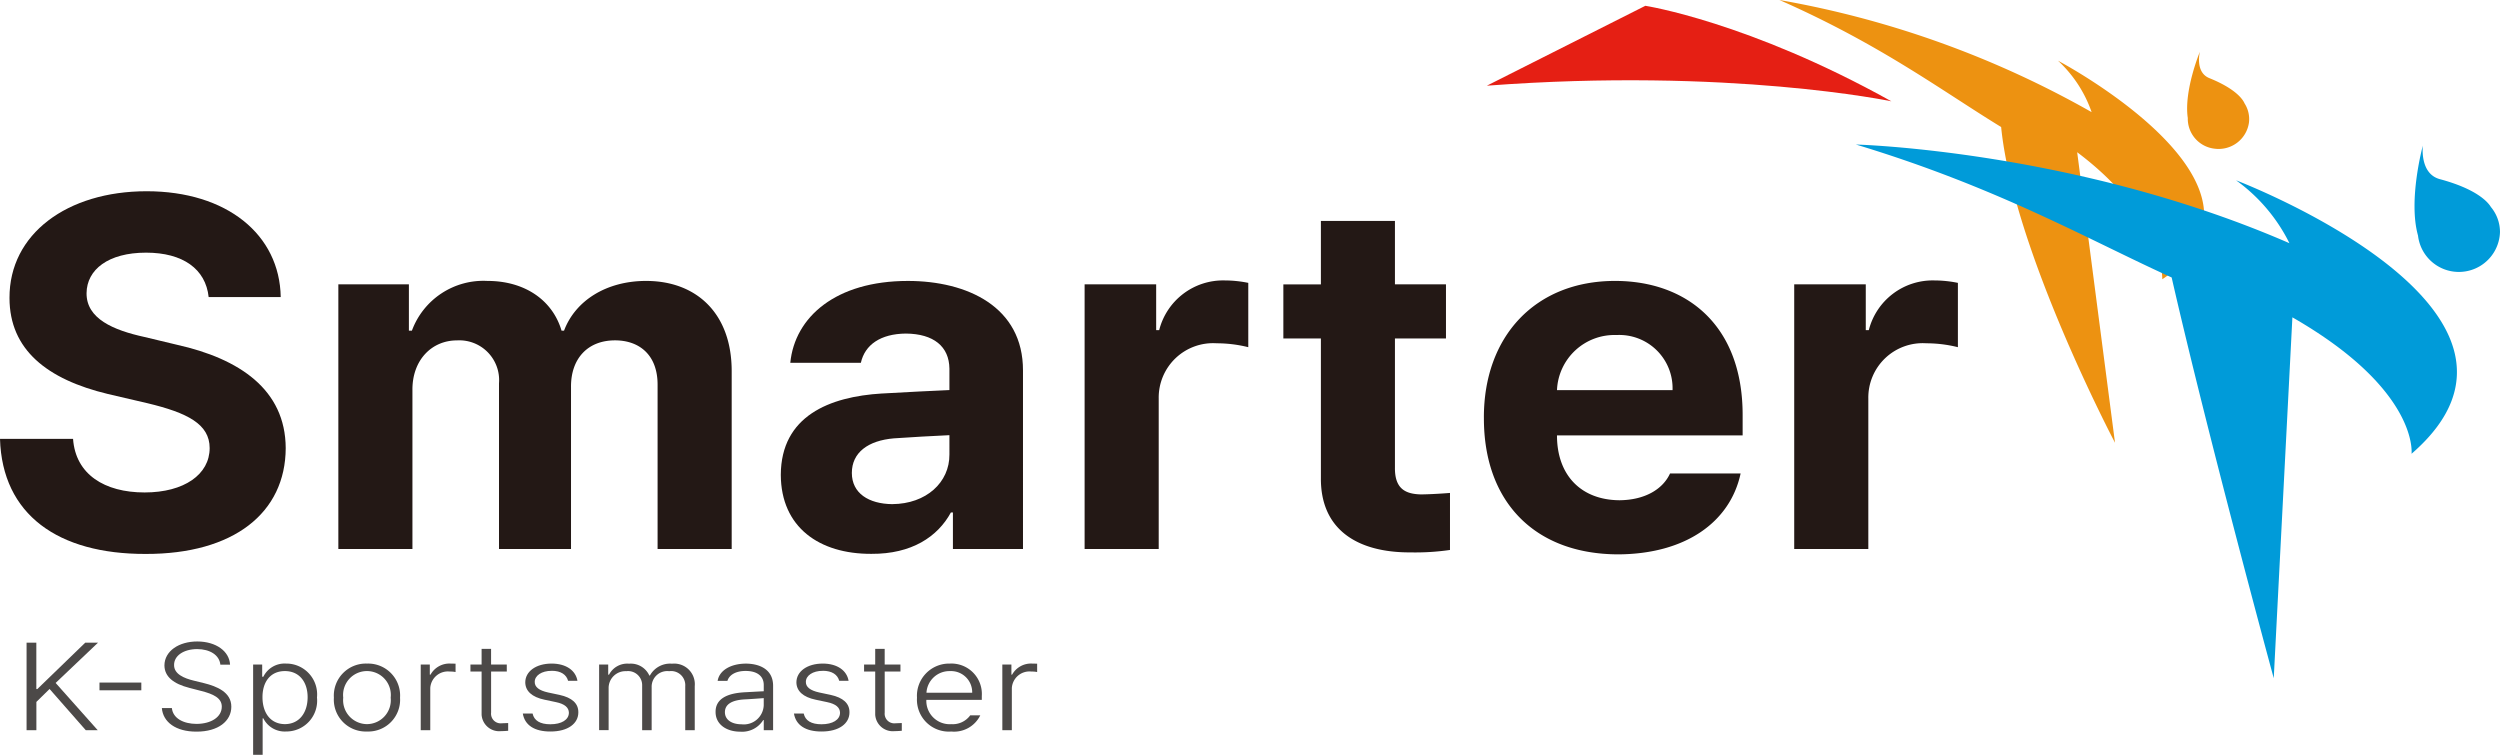 <svg id="그룹_5192" data-name="그룹 5192" xmlns="http://www.w3.org/2000/svg" xmlns:xlink="http://www.w3.org/1999/xlink" width="217.343" height="65.624" viewBox="0 0 217.343 65.624">
    <defs>
        <clipPath id="clip-path">
            <rect id="사각형_38" data-name="사각형 38" width="217.343" height="65.624" fill="none"/>
        </clipPath>
        <clipPath id="clip-path-3">
            <rect id="사각형_35" data-name="사각형 35" width="55.992" height="46.398" fill="none"/>
        </clipPath>
    </defs>
    <g id="그룹_286" data-name="그룹 286" clip-path="url(#clip-path)">
        <g id="그룹_285" data-name="그룹 285">
            <g id="그룹_284" data-name="그룹 284" clip-path="url(#clip-path)">
                <path id="패스_733" data-name="패스 733" d="M12.7,13.482C9.4,13.482,7.546,14.964,7.525,17c-.021,2.225,2.329,3.222,5.047,3.816l2.828.678c5.393,1.207,9.418,3.875,9.439,8.981-.021,5.615-4.5,9.218-12.18,9.2C5.045,39.691.195,36.257,0,29.669H6.351c.218,3.093,2.74,4.661,6.221,4.661,3.436,0,5.655-1.568,5.655-3.857,0-2.1-1.958-3.071-5.4-3.9l-3.436-.8C4.089,24.5.826,21.914.826,17.423.8,11.851,5.85,8.143,12.746,8.143c6.982,0,11.57,3.771,11.659,9.2H18.14C17.88,14.9,15.9,13.482,12.7,13.482" transform="translate(0 8.483)" fill="#231815"/>
                <path id="패스_734" data-name="패스 734" d="M14.033,12.258h6.133v4.026h.262A6.626,6.626,0,0,1,27,11.962c3.241,0,5.655,1.674,6.437,4.322h.218c.979-2.607,3.677-4.322,7.135-4.322,4.372,0,7.439,2.818,7.439,7.838V35.266H41.787V21.029c.021-2.628-1.587-3.9-3.7-3.9-2.415,0-3.851,1.631-3.827,4.067V35.266H28V20.86a3.459,3.459,0,0,0-3.654-3.728c-2.2,0-3.895,1.715-3.872,4.322V35.266H14.033Z" transform="translate(15.382 12.461)" fill="#231815"/>
                <path id="패스_735" data-name="패스 735" d="M41.171,21.75c1.7-.106,4.873-.255,5.873-.3V19.588c-.023-1.927-1.371-3.03-3.786-3.05-2.2.02-3.565.974-3.913,2.542H33.21c.392-3.983,3.96-7.117,10.223-7.117,5.156,0,10.028,2.246,10.007,7.8V35.266H47.348V32.089h-.174c-1.153,2.119-3.415,3.622-6.917,3.6-4.523.02-7.852-2.309-7.873-6.864.021-5.127,4.24-6.8,8.787-7.077m.914,9.618c2.937-.02,4.98-1.887,4.959-4.322V25.372c-.979.043-3.742.192-4.829.276-2.239.192-3.654,1.229-3.654,3.009,0,1.758,1.457,2.691,3.524,2.711" transform="translate(35.496 12.461)" fill="#231815"/>
                <path id="패스_736" data-name="패스 736" d="M44.985,12.28h6.221v3.983h.262a5.731,5.731,0,0,1,5.7-4.322,10.309,10.309,0,0,1,2.046.212v5.592a11.386,11.386,0,0,0-2.742-.339,4.728,4.728,0,0,0-5.045,4.79V35.288H44.985Z" transform="translate(49.308 12.439)" fill="#231815"/>
                <path id="패스_737" data-name="패스 737" d="M67.366,19.622H62.929V30.851c-.021,1.844.914,2.289,2.22,2.33.652,0,1.784-.063,2.566-.127v4.957a21.028,21.028,0,0,1-3.438.212c-4.653.02-7.829-2.013-7.785-6.482V19.622H53.228v-4.7h3.264V9.409h6.437v5.509h4.437Z" transform="translate(58.343 9.801)" fill="#231815"/>
                <path id="패스_738" data-name="패스 738" d="M61.545,23.869c-.023-7.1,4.481-11.907,11.4-11.907,6.2,0,11.095,3.814,11.095,11.654v1.778H67.9c0,3.475,2.109,5.615,5.437,5.635,2.2-.02,3.762-.951,4.393-2.33h6.135c-.914,4.259-4.829,7.013-10.659,7.034-7.244-.02-11.682-4.575-11.659-11.864m16.4-2.415a4.632,4.632,0,0,0-4.871-4.788A5,5,0,0,0,67.9,21.454Z" transform="translate(67.46 12.461)" fill="#231815"/>
                <path id="패스_739" data-name="패스 739" d="M74.416,12.28h6.221v3.983H80.9a5.731,5.731,0,0,1,5.7-4.322,10.31,10.31,0,0,1,2.046.212v5.592a11.387,11.387,0,0,0-2.742-.339,4.728,4.728,0,0,0-5.045,4.79V35.288H74.416Z" transform="translate(81.568 12.439)" fill="#231815"/>
                <path id="패스_740" data-name="패스 740" d="M93.074,11.042C88.01,7.95,82.623,3.883,73.8,0a84.513,84.513,0,0,1,27.142,9.749,10.983,10.983,0,0,0-2.922-4.471s20.928,11.042,9.066,19c0,0,.172-5.362-7.4-11.044l3.289,25.26s-8.854-16.8-9.9-27.457" transform="translate(80.898)" fill="#ed9211"/>
                <path id="패스_741" data-name="패스 741" d="M91.824,2.2s-.459,1.782.822,2.3c2.345.947,2.926,1.884,3.058,2.193a2.525,2.525,0,0,1,.384,1.674A2.664,2.664,0,0,1,93.1,10.633,2.622,2.622,0,0,1,90.77,7.965C90.416,5.584,91.824,2.2,91.824,2.2" transform="translate(99.43 2.293)" fill="#ed9211"/>
                <g id="그룹_283" data-name="그룹 283" transform="translate(161.35 12.564)" style="mix-blend-mode: multiply;isolation: isolate">
                    <g id="그룹_282" data-name="그룹 282">
                        <g id="그룹_281" data-name="그룹 281" clip-path="url(#clip-path-3)">
                            <path id="패스_742" data-name="패스 742" d="M104.429,17.714C97.18,14.427,89.341,9.892,76.976,6.154c0,0,19.137.5,37.688,8.579a14.839,14.839,0,0,0-4.639-5.468s29.656,11.293,15.255,23.774c0,0,.662-5.539-10.359-11.862L113.3,52.552s-5.678-20.856-8.875-34.838" transform="translate(-76.977 -6.153)" fill="#009bd9"/>
                            <path id="패스_743" data-name="패스 743" d="M100.869,6.2s-.308,2.44,1.48,2.92c3.276.88,4.2,2.034,4.433,2.419a3.406,3.406,0,0,1,.792,2.162,3.576,3.576,0,0,1-7.127.321c-.874-3.105.421-7.822.421-7.822" transform="translate(-51.582 -6.108)" fill="#009bd9"/>
                        </g>
                    </g>
                </g>
                <path id="패스_744" data-name="패스 744" d="M1.1,27.366h.849V31.4h.084L6.2,27.366H7.31l-3.683,3.5,3.66,4.11H6.248L3.1,31.39,1.953,32.515v2.458H1.1Z" transform="translate(1.21 28.507)" fill="#4c4948"/>
                <rect id="사각형_36" data-name="사각형 36" width="3.637" height="0.672" transform="translate(8.649 59.34)" fill="#4c4948"/>
                <path id="패스_745" data-name="패스 745" d="M9.786,27.976c-1.2.006-2.019.588-2.01,1.388-.008.792.889,1.156,1.708,1.354l.9.221c1.088.27,2.373.774,2.369,2.05,0,1.235-1.126,2.17-3.029,2.164-1.788.006-2.911-.825-3.01-2.048h.87c.092.892,1,1.37,2.14,1.376,1.281-.006,2.2-.6,2.2-1.5,0-.757-.744-1.1-1.794-1.366L9.1,31.348C7.738,31,6.946,30.383,6.937,29.395c.008-1.239,1.251-2.087,2.87-2.08s2.777.851,2.836,2.017H11.8c-.086-.835-.9-1.35-2.019-1.356" transform="translate(7.358 28.453)" fill="#4c4948"/>
                <path id="패스_746" data-name="패스 746" d="M10.5,28.34h.788V29.4h.1a2.057,2.057,0,0,1,1.972-1.145,2.68,2.68,0,0,1,2.691,2.952,2.673,2.673,0,0,1-2.679,2.952,2.073,2.073,0,0,1-1.985-1.145h-.059v3.173H10.5Zm2.763,5.18c1.274-.006,1.968-1.019,1.975-2.321s-.69-2.291-1.975-2.291c-1.262,0-1.956.939-1.949,2.291s.706,2.315,1.949,2.321" transform="translate(11.506 29.434)" fill="#4c4948"/>
                <path id="패스_747" data-name="패스 747" d="M13.848,31.219a2.786,2.786,0,0,1,2.882-2.963,2.78,2.78,0,0,1,2.87,2.963,2.765,2.765,0,0,1-2.87,2.942,2.771,2.771,0,0,1-2.882-2.942m2.882,2.3a2.083,2.083,0,0,0,2.056-2.3,2.076,2.076,0,1,0-4.125,0,2.085,2.085,0,0,0,2.069,2.3" transform="translate(15.179 29.434)" fill="#4c4948"/>
                <path id="패스_748" data-name="패스 748" d="M17.45,28.34h.79v.882H18.3a1.876,1.876,0,0,1,1.759-.966c.132,0,.317.006.419.01v.725A2.146,2.146,0,0,0,20,28.95a1.537,1.537,0,0,0-1.721,1.429v3.667H17.45Z" transform="translate(19.127 29.434)" fill="#4c4948"/>
                <path id="패스_749" data-name="패스 749" d="M22.672,29.6H21.307v3.573a.839.839,0,0,0,.945.925l.539-.02v.672c-.132.01-.335.031-.61.031a1.533,1.533,0,0,1-1.7-1.429V29.6h-.97v-.61h.97V27.629h.824v1.364h1.365Z" transform="translate(21.388 28.781)" fill="#4c4948"/>
                <path id="패스_750" data-name="패스 750" d="M24.193,28.887c-.868-.006-1.478.414-1.471.966-.006.437.371.741,1.161.915l.991.21c1.094.237,1.645.745,1.639,1.513.006.972-.9,1.676-2.427,1.67-1.388.006-2.237-.555-2.4-1.564h.849c.132.619.658.935,1.543.935.975,0,1.608-.39,1.614-1-.006-.451-.358-.768-1.124-.925l-.994-.21c-1.094-.227-1.669-.755-1.675-1.513.006-.945.933-1.629,2.3-1.629,1.274.006,2.088.615,2.237,1.5h-.813c-.145-.535-.623-.872-1.423-.872" transform="translate(23.766 29.434)" fill="#4c4948"/>
                <path id="패스_751" data-name="패스 751" d="M24.849,28.335h.79v.882h.071a1.781,1.781,0,0,1,1.746-.956,1.765,1.765,0,0,1,1.759,1.031h.048a2,2,0,0,1,1.924-1.031,1.794,1.794,0,0,1,1.975,1.954v3.826h-.826V30.227a1.231,1.231,0,0,0-1.4-1.315,1.358,1.358,0,0,0-1.52,1.388v3.74h-.826V30.164a1.224,1.224,0,0,0-1.375-1.252A1.464,1.464,0,0,0,25.675,30.4v3.636h-.826Z" transform="translate(27.237 29.439)" fill="#4c4948"/>
                <path id="패스_752" data-name="패스 752" d="M32.072,30.757c.436-.02,1.482-.084,1.794-.094v-.537c.006-.766-.558-1.233-1.58-1.229-.849,0-1.421.341-1.578.862h-.849c.138-.9,1.126-1.5,2.475-1.5.97.006,2.346.37,2.346,1.933v3.857h-.813v-.882h-.048a2.159,2.159,0,0,1-2,1.009c-1.184,0-2.146-.625-2.14-1.723-.006-1.162,1.063-1.6,2.392-1.693m-.132,2.775a1.734,1.734,0,0,0,1.926-1.66v-.617c-.323.027-1.352.1-1.675.112-1.149.067-1.7.457-1.7,1.113,0,.674.616,1.051,1.446,1.051" transform="translate(32.532 29.434)" fill="#4c4948"/>
                <path id="패스_753" data-name="패스 753" d="M35.439,28.887c-.868-.006-1.478.414-1.471.966-.006.437.371.741,1.161.915l.991.21c1.094.237,1.645.745,1.639,1.513.006.972-.9,1.676-2.427,1.67-1.388.006-2.237-.555-2.4-1.564h.849c.132.619.658.935,1.543.935.975,0,1.608-.39,1.614-1-.006-.451-.358-.768-1.124-.925l-.994-.21c-1.094-.227-1.668-.755-1.675-1.513.006-.945.933-1.629,2.3-1.629,1.274.006,2.088.615,2.237,1.5h-.813c-.145-.535-.623-.872-1.423-.872" transform="translate(36.092 29.434)" fill="#4c4948"/>
                <path id="패스_754" data-name="패스 754" d="M39,29.6H37.631v3.573a.84.84,0,0,0,.947.925l.539-.02v.672c-.132.01-.335.031-.612.031a1.533,1.533,0,0,1-1.7-1.429V29.6h-.968v-.61h.968V27.629h.824v1.364H39Z" transform="translate(39.283 28.781)" fill="#4c4948"/>
                <path id="패스_755" data-name="패스 755" d="M38.033,31.231a2.8,2.8,0,0,1,2.859-2.975,2.645,2.645,0,0,1,2.775,2.818v.337H38.846a2.029,2.029,0,0,0,2.165,2.111,1.878,1.878,0,0,0,1.65-.768h.874a2.535,2.535,0,0,1-2.524,1.409,2.775,2.775,0,0,1-2.979-2.932m4.8-.441a1.84,1.84,0,0,0-1.926-1.88,2,2,0,0,0-2.05,1.88Z" transform="translate(41.688 29.434)" fill="#4c4948"/>
                <path id="패스_756" data-name="패스 756" d="M41.572,28.34h.79v.882h.059a1.876,1.876,0,0,1,1.759-.966c.132,0,.317.006.419.01v.725a2.146,2.146,0,0,0-.48-.041A1.537,1.537,0,0,0,42.4,30.379v3.667h-.826Z" transform="translate(45.567 29.434)" fill="#4c4948"/>
                <path id="패스_757" data-name="패스 757" d="M96.832,8.549S82.776,5.6,61.668,7.193L75.448.247s8.963,1.382,21.384,8.3" transform="translate(67.594 0.257)" fill="#e51f14"/>
            </g>
        </g>
    </g>
</svg>
